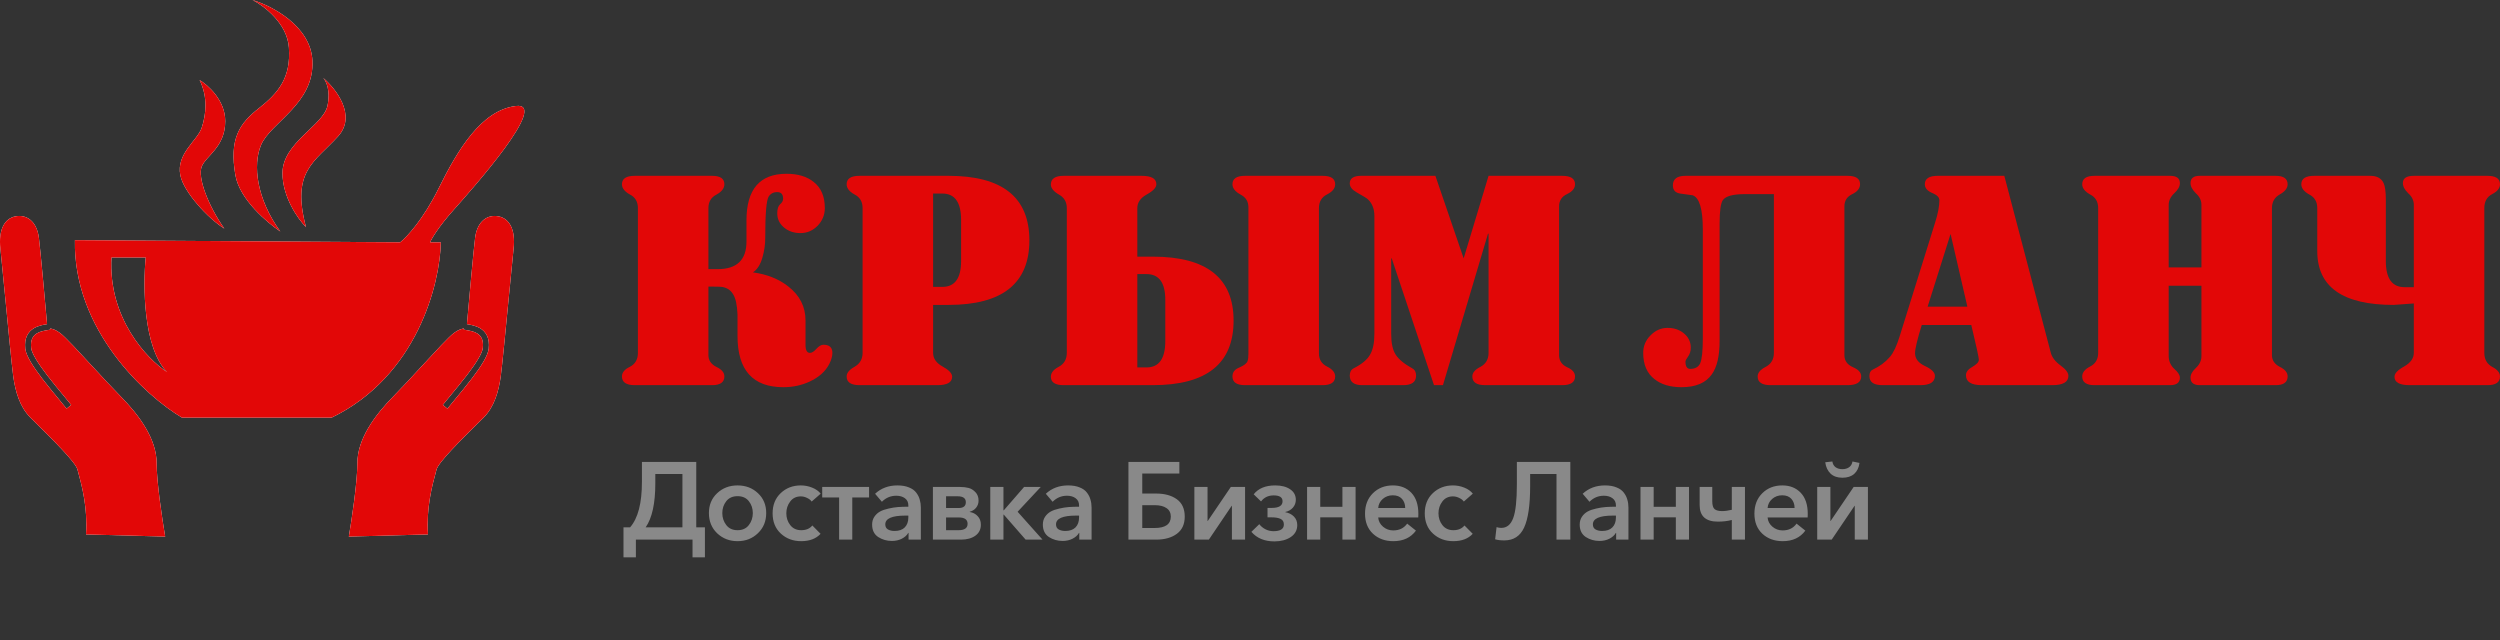 <svg width="410" height="105" viewBox="0 0 410 105" fill="none" xmlns="http://www.w3.org/2000/svg">
<rect x="0" y="0" width="410" height="105" fill="#333333" stroke="none"/>
<path d="M38.605 28.742C39.303 32.745 43.869 36.548 45.975 37.968C42.114 32.645 41.412 27.086 42.816 23.774C44.391 20.059 51.59 17.032 51.239 9.935C50.958 4.258 44.571 0.946 41.412 0C43.284 0.946 47.098 3.832 47.379 7.806C47.73 12.774 45.624 15.258 42.465 17.742C39.307 20.226 37.552 22.71 38.605 28.742Z" fill="white"/>
<path d="M38.605 28.742C39.303 32.745 43.869 36.548 45.975 37.968C42.114 32.645 41.412 27.086 42.816 23.774C44.391 20.059 51.59 17.032 51.239 9.935C50.958 4.258 44.571 0.946 41.412 0C43.284 0.946 47.098 3.832 47.379 7.806C47.73 12.774 45.624 15.258 42.465 17.742C39.307 20.226 37.552 22.71 38.605 28.742Z" fill="#E20707"/>
<path d="M46.326 28.387C46.326 32.361 48.9 35.957 50.186 37.258C47.73 28.032 51.59 26.613 55.451 22.355C58.539 18.948 55.1 14.548 52.994 12.774C53.462 13.247 54.257 14.832 53.696 17.387C52.994 20.581 46.326 23.419 46.326 28.387Z" fill="white"/>
<path d="M46.326 28.387C46.326 32.361 48.9 35.957 50.186 37.258C47.73 28.032 51.59 26.613 55.451 22.355C58.539 18.948 55.1 14.548 52.994 12.774C53.462 13.247 54.257 14.832 53.696 17.387C52.994 20.581 46.326 23.419 46.326 28.387Z" fill="#E20707"/>
<path d="M33.082 20.936C32.38 23.065 28.87 25.194 29.572 28.742C30.122 31.519 34.135 35.839 36.794 37.494C34.135 33.71 32.38 29.097 33.082 27.323C33.784 25.548 36.942 24.129 36.942 19.871C36.942 16.465 34.135 13.957 32.731 13.129C34.135 15.968 33.784 18.806 33.082 20.936Z" fill="white"/>
<path d="M33.082 20.936C32.38 23.065 28.87 25.194 29.572 28.742C30.122 31.519 34.135 35.839 36.794 37.494C34.135 33.71 32.38 29.097 33.082 27.323C33.784 25.548 36.942 24.129 36.942 19.871C36.942 16.465 34.135 13.957 32.731 13.129C34.135 15.968 33.784 18.806 33.082 20.936Z" fill="#E20707"/>
<path d="M57.205 88C57.673 85.28 58.609 79.058 58.609 75.936C58.609 72.032 61.417 68.129 64.575 64.936C65.887 63.609 67.562 61.793 69.173 60.047C71.441 57.588 73.581 55.267 74.402 54.645C75.144 54.082 75.723 53.902 76.098 53.878L76.062 54.06C76.197 54.087 76.34 54.112 76.487 54.137C77.057 54.236 77.695 54.347 78.238 54.668C78.559 54.858 78.823 55.112 78.995 55.473C79.168 55.836 79.266 56.345 79.186 57.075C79.14 57.493 78.87 58.123 78.392 58.922C77.925 59.703 77.298 60.584 76.608 61.488C75.713 62.66 74.737 63.836 73.885 64.864C73.415 65.43 72.983 65.952 72.623 66.402L73.374 67.017C73.714 66.591 74.136 66.083 74.6 65.523C75.462 64.483 76.469 63.268 77.373 62.085C78.072 61.17 78.724 60.255 79.219 59.428C79.703 58.619 80.075 57.83 80.146 57.183C80.242 56.316 80.135 55.613 79.866 55.048C79.595 54.481 79.18 54.093 78.726 53.824C78.013 53.403 77.145 53.256 76.576 53.159C76.95 48.898 77.648 41.166 77.912 39.032C78.263 36.194 80.017 35.129 81.772 35.484C83.527 35.839 84.58 37.613 84.229 40.806C84.094 42.028 83.806 45.016 83.481 48.379C82.958 53.806 82.34 60.208 82.123 61.742C81.772 64.226 81.07 66.71 79.315 68.484C79.022 68.781 78.619 69.178 78.152 69.639C75.828 71.931 71.887 75.818 71.594 77C71.55 77.179 71.489 77.402 71.418 77.666C70.918 79.502 69.884 83.302 70.191 87.645L57.205 88Z" fill="white"/>
<path d="M57.205 88C57.673 85.28 58.609 79.058 58.609 75.936C58.609 72.032 61.417 68.129 64.575 64.936C65.887 63.609 67.562 61.793 69.173 60.047C71.441 57.588 73.581 55.267 74.402 54.645C75.144 54.082 75.723 53.902 76.098 53.878L76.062 54.06C76.197 54.087 76.34 54.112 76.487 54.137C77.057 54.236 77.695 54.347 78.238 54.668C78.559 54.858 78.823 55.112 78.995 55.473C79.168 55.836 79.266 56.345 79.186 57.075C79.14 57.493 78.87 58.123 78.392 58.922C77.925 59.703 77.298 60.584 76.608 61.488C75.713 62.66 74.737 63.836 73.885 64.864C73.415 65.43 72.983 65.952 72.623 66.402L73.374 67.017C73.714 66.591 74.136 66.083 74.6 65.523C75.462 64.483 76.469 63.268 77.373 62.085C78.072 61.17 78.724 60.255 79.219 59.428C79.703 58.619 80.075 57.83 80.146 57.183C80.242 56.316 80.135 55.613 79.866 55.048C79.595 54.481 79.18 54.093 78.726 53.824C78.013 53.403 77.145 53.256 76.576 53.159C76.95 48.898 77.648 41.166 77.912 39.032C78.263 36.194 80.017 35.129 81.772 35.484C83.527 35.839 84.58 37.613 84.229 40.806C84.094 42.028 83.806 45.016 83.481 48.379C82.958 53.806 82.34 60.208 82.123 61.742C81.772 64.226 81.07 66.71 79.315 68.484C79.022 68.781 78.619 69.178 78.152 69.639C75.828 71.931 71.887 75.818 71.594 77C71.55 77.179 71.489 77.402 71.418 77.666C70.918 79.502 69.884 83.302 70.191 87.645L57.205 88Z" fill="#E20707"/>
<path d="M27.091 88C26.623 85.28 25.687 79.058 25.687 75.936C25.687 72.032 22.879 68.129 19.721 64.936C18.409 63.609 16.734 61.793 15.123 60.047C12.855 57.588 10.715 55.267 9.894 54.645C9.152 54.082 8.573 53.902 8.198 53.878L8.234 54.06C8.099 54.087 7.956 54.112 7.809 54.137C7.239 54.236 6.601 54.347 6.058 54.668C5.737 54.858 5.472 55.112 5.301 55.473C5.128 55.836 5.03 56.345 5.11 57.075C5.156 57.493 5.426 58.123 5.904 58.922C6.371 59.703 6.998 60.584 7.688 61.488C8.583 62.66 9.559 63.836 10.411 64.864C10.88 65.43 11.313 65.952 11.673 66.402L10.922 67.017C10.582 66.591 10.16 66.083 9.696 65.523C8.834 64.483 7.827 63.268 6.923 62.085C6.224 61.17 5.572 60.255 5.077 59.428C4.593 58.619 4.221 57.83 4.149 57.183C4.054 56.316 4.161 55.613 4.43 55.048C4.701 54.481 5.116 54.093 5.57 53.824C6.283 53.403 7.15 53.256 7.72 53.159C7.346 48.898 6.648 41.166 6.384 39.032C6.033 36.194 4.279 35.129 2.524 35.484C0.769 35.839 -0.284 37.613 0.067 40.806C0.202 42.028 0.49 45.016 0.815 48.379C1.338 53.806 1.956 60.208 2.173 61.742C2.524 64.226 3.226 66.71 4.981 68.484C5.274 68.781 5.677 69.178 6.144 69.639C8.468 71.931 12.409 75.818 12.701 77C12.746 77.179 12.806 77.402 12.878 77.666C13.378 79.502 14.412 83.302 14.105 87.645L27.091 88Z" fill="white"/>
<path d="M27.091 88C26.623 85.28 25.687 79.058 25.687 75.936C25.687 72.032 22.879 68.129 19.721 64.936C18.409 63.609 16.734 61.793 15.123 60.047C12.855 57.588 10.715 55.267 9.894 54.645C9.152 54.082 8.573 53.902 8.198 53.878L8.234 54.06C8.099 54.087 7.956 54.112 7.809 54.137C7.239 54.236 6.601 54.347 6.058 54.668C5.737 54.858 5.472 55.112 5.301 55.473C5.128 55.836 5.03 56.345 5.11 57.075C5.156 57.493 5.426 58.123 5.904 58.922C6.371 59.703 6.998 60.584 7.688 61.488C8.583 62.66 9.559 63.836 10.411 64.864C10.88 65.43 11.313 65.952 11.673 66.402L10.922 67.017C10.582 66.591 10.16 66.083 9.696 65.523C8.834 64.483 7.827 63.268 6.923 62.085C6.224 61.17 5.572 60.255 5.077 59.428C4.593 58.619 4.221 57.83 4.149 57.183C4.054 56.316 4.161 55.613 4.43 55.048C4.701 54.481 5.116 54.093 5.57 53.824C6.283 53.403 7.15 53.256 7.72 53.159C7.346 48.898 6.648 41.166 6.384 39.032C6.033 36.194 4.279 35.129 2.524 35.484C0.769 35.839 -0.284 37.613 0.067 40.806C0.202 42.028 0.49 45.016 0.815 48.379C1.338 53.806 1.956 60.208 2.173 61.742C2.524 64.226 3.226 66.71 4.981 68.484C5.274 68.781 5.677 69.178 6.144 69.639C8.468 71.931 12.409 75.818 12.701 77C12.746 77.179 12.806 77.402 12.878 77.666C13.378 79.502 14.412 83.302 14.105 87.645L27.091 88Z" fill="#E20707"/>
<path fill-rule="evenodd" clip-rule="evenodd" d="M65.628 39.742C66.681 38.914 69.419 35.981 71.945 30.871C75.104 24.484 78.965 18.097 84.58 17.387C90.195 16.677 77.561 30.871 74.402 34.419C71.875 37.258 70.776 39.151 70.542 39.742H72.296C72.179 46.484 68.436 61.671 54.398 68.484H29.831C23.865 64.936 12.003 54.148 12.284 39.387L65.628 39.742ZM18.284 42.226H23.9C23.432 46.839 23.478 57.058 27.409 61.032C24.134 58.903 17.723 52.161 18.284 42.226Z" fill="white"/>
<path fill-rule="evenodd" clip-rule="evenodd" d="M65.628 39.742C66.681 38.914 69.419 35.981 71.945 30.871C75.104 24.484 78.965 18.097 84.58 17.387C90.195 16.677 77.561 30.871 74.402 34.419C71.875 37.258 70.776 39.151 70.542 39.742H72.296C72.179 46.484 68.436 61.671 54.398 68.484H29.831C23.865 64.936 12.003 54.148 12.284 39.387L65.628 39.742ZM18.284 42.226H23.9C23.432 46.839 23.478 57.058 27.409 61.032C24.134 58.903 17.723 52.161 18.284 42.226Z" fill="#E20707"/>
<path d="M104.616 57.873V34.127C104.616 33.078 104.172 32.331 103.285 31.886C102.428 31.409 102 30.852 102 30.217C102 29.295 102.704 28.834 104.111 28.834H116.778C118.124 28.834 118.797 29.295 118.797 30.217C118.797 30.884 118.353 31.456 117.466 31.933C116.609 32.378 116.181 33.109 116.181 34.127V44.14H117.695C120.847 44.14 122.422 42.63 122.422 39.61V36.129C122.422 31.043 124.61 28.5 128.985 28.5C130.851 28.5 132.335 28.945 133.437 29.835C134.66 30.789 135.272 32.219 135.272 34.127C135.272 35.239 134.875 36.209 134.079 37.035C133.284 37.83 132.351 38.227 131.28 38.227C130.27 38.227 129.413 37.957 128.71 37.417C127.884 36.781 127.471 35.971 127.471 34.985C127.471 34.286 127.624 33.793 127.93 33.507C128.266 33.221 128.434 32.919 128.434 32.601C128.434 31.87 128.113 31.504 127.471 31.504C126.828 31.504 126.354 31.758 126.048 32.267C125.681 32.871 125.497 35.16 125.497 39.133C125.497 40.119 125.344 41.152 125.038 42.233C124.702 43.409 124.182 44.22 123.478 44.665C125.803 44.983 127.746 45.762 129.306 47.001C131.173 48.464 132.106 50.323 132.106 52.58V56.586C132.106 57.444 132.351 57.873 132.84 57.873C133.146 57.873 133.498 57.651 133.896 57.206C134.293 56.761 134.676 56.538 135.043 56.538C136.022 56.538 136.511 56.983 136.511 57.873C136.511 58.414 136.343 59.018 136.007 59.685C135.364 60.925 134.278 61.895 132.748 62.594C131.433 63.198 130.01 63.5 128.48 63.5C123.463 63.5 120.954 60.703 120.954 55.108C120.954 52.66 120.954 51.499 120.954 51.627C120.893 50.037 120.648 48.909 120.219 48.241C119.822 47.574 119.21 47.176 118.384 47.049C118.2 47.017 117.466 47.001 116.181 47.001V58.255C116.181 59.081 116.609 59.717 117.466 60.162C118.353 60.575 118.797 61.1 118.797 61.736C118.797 62.689 118.124 63.166 116.778 63.166H104.111C102.704 63.166 102 62.689 102 61.736C102 61.1 102.428 60.575 103.285 60.162C104.172 59.717 104.616 58.954 104.616 57.873Z" fill="#E20707"/>
<path d="M141.465 57.873V34.127C141.465 33.078 141.022 32.331 140.135 31.886C139.278 31.409 138.85 30.852 138.85 30.217C138.85 29.295 139.553 28.834 140.961 28.834H155.555C164.397 28.834 168.818 32.362 168.818 39.42C168.818 46.477 164.397 50.005 155.555 50.005H153.03V57.873C153.03 58.795 153.551 59.542 154.591 60.114C155.631 60.687 156.151 61.243 156.151 61.783C156.151 62.705 155.34 63.166 153.719 63.166H140.961C139.553 63.166 138.85 62.689 138.85 61.736C138.85 61.163 139.278 60.639 140.135 60.162C141.022 59.654 141.465 58.891 141.465 57.873ZM153.03 31.742V47.049H154.545C156.595 47.049 157.62 45.634 157.62 42.805V36.082C157.62 33.189 156.595 31.742 154.545 31.742H153.03Z" fill="#E20707"/>
<path d="M186.521 44.951V60.258H188.035C190.085 60.258 191.11 58.811 191.11 55.918V49.195C191.11 46.366 190.085 44.951 188.035 44.951H186.521ZM186.521 34.127V42.09H189.045C197.887 42.09 202.308 45.587 202.308 52.58C202.308 59.638 197.887 63.166 189.045 63.166H174.451C173.044 63.166 172.34 62.705 172.34 61.783C172.34 61.148 172.768 60.607 173.625 60.162C174.512 59.685 174.956 58.922 174.956 57.873V34.127C174.956 33.109 174.512 32.362 173.625 31.886C172.768 31.377 172.34 30.837 172.34 30.264C172.34 29.311 173.044 28.834 174.451 28.834H187.209C188.831 28.834 189.642 29.295 189.642 30.217C189.642 30.757 189.121 31.313 188.081 31.886C187.041 32.458 186.521 33.205 186.521 34.127ZM216.902 28.834C218.279 28.834 218.967 29.295 218.967 30.217C218.967 30.884 218.523 31.441 217.636 31.886C216.749 32.331 216.305 33.078 216.305 34.127V57.969C216.305 58.954 216.749 59.669 217.636 60.114C218.523 60.559 218.967 61.1 218.967 61.736C218.967 62.689 218.279 63.166 216.902 63.166H204.19C202.813 63.166 202.124 62.689 202.124 61.736C202.124 61.068 202.476 60.591 203.18 60.305C204.006 59.956 204.48 59.59 204.603 59.208C204.694 58.922 204.74 58.525 204.74 58.016V33.984C204.74 33.03 204.297 32.331 203.409 31.886C202.553 31.409 202.124 30.852 202.124 30.217C202.124 29.295 202.813 28.834 204.19 28.834H216.902Z" fill="#E20707"/>
<path d="M244.033 38.323L236.644 63.166H235.175L228.245 42.376H228.154V54.726C228.154 56.252 228.398 57.397 228.888 58.159C229.377 58.922 230.28 59.669 231.596 60.401C232.024 60.623 232.238 61.02 232.238 61.593C232.238 62.642 231.534 63.166 230.127 63.166H223.427C222.05 63.166 221.361 62.642 221.361 61.593C221.361 61.02 221.576 60.623 222.004 60.401C223.319 59.733 224.207 59.002 224.666 58.207C225.155 57.412 225.4 56.252 225.4 54.726V35.414C225.4 34.27 225.048 33.364 224.344 32.696C224.191 32.537 223.549 32.14 222.417 31.504C221.713 31.091 221.361 30.614 221.361 30.074C221.361 29.247 221.989 28.834 223.243 28.834H235.405L240.04 42.376L244.124 28.834H256.194C257.602 28.834 258.305 29.295 258.305 30.217C258.305 30.884 257.862 31.425 256.974 31.838C256.118 32.251 255.689 32.919 255.689 33.841V58.255C255.689 59.145 256.118 59.797 256.974 60.21C257.862 60.591 258.305 61.1 258.305 61.736C258.305 62.689 257.602 63.166 256.194 63.166H243.574C242.166 63.166 241.463 62.689 241.463 61.736C241.463 61.132 241.906 60.607 242.793 60.162C243.681 59.685 244.124 58.922 244.124 57.873V38.323H244.033Z" fill="#E20707"/>
<path d="M302.988 63.166H290.367C288.96 63.166 288.256 62.689 288.256 61.736C288.256 61.132 288.7 60.607 289.587 60.162C290.474 59.685 290.918 58.922 290.918 57.873V31.838H286.099C284.233 31.838 283.055 32.156 282.565 32.792C282.198 33.3 282.015 34.588 282.015 36.654V55.871C282.015 58.382 281.586 60.226 280.73 61.402C279.751 62.801 278.098 63.5 275.773 63.5C273.907 63.5 272.423 63.055 271.322 62.165C270.098 61.211 269.486 59.781 269.486 57.873C269.486 56.761 269.884 55.807 270.679 55.012C271.475 54.186 272.408 53.773 273.479 53.773C274.488 53.773 275.345 54.043 276.049 54.583C276.875 55.219 277.288 56.029 277.288 57.015C277.288 57.587 277.135 58.08 276.829 58.493C276.553 58.875 276.416 59.145 276.416 59.304C276.416 60.099 276.676 60.496 277.196 60.496C278.022 60.496 278.573 60.178 278.848 59.542C279.123 58.875 279.261 57.524 279.261 55.489V37.608C279.261 34.301 278.71 32.442 277.609 32.029C276.936 31.933 276.247 31.838 275.544 31.742C274.748 31.615 274.351 31.17 274.351 30.407C274.351 29.358 275.039 28.834 276.416 28.834H302.988C304.365 28.834 305.053 29.295 305.053 30.217C305.053 30.884 304.625 31.425 303.768 31.838C302.911 32.251 302.483 32.919 302.483 33.841V58.255C302.483 59.145 302.942 59.797 303.86 60.21C304.778 60.591 305.236 61.1 305.236 61.736C305.236 62.689 304.487 63.166 302.988 63.166Z" fill="#E20707"/>
<path d="M314.939 63.166H308.743C307.305 63.166 306.586 62.673 306.586 61.688C306.586 61.148 306.755 60.798 307.091 60.639C308.254 60.099 309.202 59.399 309.937 58.541C310.518 57.873 311.053 56.745 311.543 55.155L317.371 36.463C317.83 35.001 318.06 33.793 318.06 32.839C318.06 32.362 317.662 31.965 316.866 31.647C316.071 31.297 315.673 30.821 315.673 30.217C315.673 29.295 316.377 28.834 317.784 28.834H328.707L336.325 57.826C336.509 58.589 337.059 59.304 337.977 59.971C338.803 60.575 339.216 61.132 339.216 61.64C339.216 62.658 338.329 63.166 336.554 63.166H325.035C323.291 63.166 322.419 62.626 322.419 61.545C322.419 61.005 322.771 60.544 323.475 60.162C324.179 59.749 324.53 59.367 324.53 59.018C324.53 58.636 324.117 56.729 323.291 53.296H315.168C314.434 55.68 314.067 57.222 314.067 57.921C314.067 58.811 314.602 59.51 315.673 60.019C316.775 60.528 317.325 61.068 317.325 61.64C317.325 62.658 316.53 63.166 314.939 63.166ZM319.895 38.371L316.132 50.292H322.649L319.895 38.371Z" fill="#E20707"/>
<path d="M355.665 43.854H361.035V33.602C361.035 32.871 360.729 32.235 360.117 31.695C359.536 31.123 359.245 30.566 359.245 30.026C359.245 29.231 359.75 28.834 360.759 28.834H373.196C374.512 28.834 375.17 29.295 375.17 30.217C375.17 30.852 374.741 31.409 373.885 31.886C373.028 32.362 372.6 33.109 372.6 34.127V58.255C372.6 59.081 373.028 59.717 373.885 60.162C374.741 60.575 375.17 61.1 375.17 61.736C375.17 62.689 374.512 63.166 373.196 63.166H360.759C359.75 63.166 359.245 62.753 359.245 61.926C359.245 61.418 359.536 60.893 360.117 60.353C360.729 59.781 361.035 59.129 361.035 58.398V46.858H355.665V58.35C355.665 59.208 355.971 59.924 356.583 60.496C357.195 61.036 357.501 61.513 357.501 61.926C357.501 62.753 356.966 63.166 355.895 63.166H343.504C342.157 63.166 341.484 62.689 341.484 61.736C341.484 61.1 341.913 60.559 342.769 60.114C343.657 59.669 344.1 58.922 344.1 57.873V34.127C344.1 33.078 343.657 32.331 342.769 31.886C341.913 31.409 341.484 30.852 341.484 30.217C341.484 29.295 342.157 28.834 343.504 28.834H355.895C356.966 28.834 357.501 29.231 357.501 30.026C357.501 30.566 357.195 31.123 356.583 31.695C355.971 32.267 355.665 32.903 355.665 33.602V43.854Z" fill="#E20707"/>
<path d="M407.935 63.166H395.177C393.524 63.166 392.698 62.705 392.698 61.783C392.698 61.243 393.218 60.687 394.259 60.114C395.33 59.51 395.865 58.763 395.865 57.873V49.767C393.876 49.926 392.775 50.005 392.561 50.005C384.208 50.005 380.032 47.065 380.032 41.184V34.127C380.032 33.078 379.588 32.331 378.701 31.886C377.844 31.409 377.416 30.852 377.416 30.217C377.416 29.295 378.12 28.834 379.527 28.834H388.706C389.807 28.834 390.541 29.231 390.909 30.026C391.153 30.535 391.276 31.441 391.276 32.744V42.805C391.276 45.666 392.301 47.097 394.35 47.097H395.865V33.602C395.865 32.871 395.559 32.235 394.947 31.695C394.366 31.123 394.075 30.566 394.075 30.026C394.075 29.231 394.672 28.834 395.865 28.834H407.935C409.312 28.834 410 29.295 410 30.217C410 30.852 409.572 31.393 408.715 31.838C407.858 32.283 407.43 33.046 407.43 34.127V57.873C407.43 58.922 407.858 59.685 408.715 60.162C409.572 60.607 410 61.132 410 61.736C410 62.689 409.312 63.166 407.935 63.166Z" fill="#E20707"/>
<path d="M102.252 91.398V86.484H103.332C104.628 85.008 105.276 82.524 105.276 79.032V75.756H114.186V86.484H115.608V91.398H113.574V88.5H104.286V91.398H102.252ZM105.888 86.484H111.918V77.736H107.472V79.266C107.472 82.554 106.944 84.96 105.888 86.484ZM116.262 84.144C116.262 82.812 116.712 81.726 117.612 80.886C118.512 80.034 119.628 79.608 120.96 79.608C122.292 79.608 123.408 80.034 124.308 80.886C125.208 81.726 125.658 82.812 125.658 84.144C125.658 85.488 125.202 86.592 124.29 87.456C123.39 88.32 122.28 88.752 120.96 88.752C119.64 88.752 118.524 88.32 117.612 87.456C116.712 86.592 116.262 85.488 116.262 84.144ZM119.106 82.2C118.674 82.752 118.458 83.4 118.458 84.144C118.458 84.888 118.674 85.542 119.106 86.106C119.538 86.67 120.156 86.952 120.96 86.952C121.764 86.952 122.382 86.67 122.814 86.106C123.246 85.542 123.462 84.888 123.462 84.144C123.462 83.4 123.246 82.752 122.814 82.2C122.382 81.648 121.764 81.372 120.96 81.372C120.156 81.372 119.538 81.648 119.106 82.2ZM134.592 80.958L133.116 82.254C132.948 82.014 132.696 81.816 132.36 81.66C132.024 81.492 131.682 81.408 131.334 81.408C130.59 81.408 130.008 81.69 129.588 82.254C129.168 82.806 128.958 83.448 128.958 84.18C128.958 84.924 129.174 85.572 129.606 86.124C130.038 86.676 130.638 86.952 131.406 86.952C132.198 86.952 132.804 86.694 133.224 86.178L134.574 87.546C133.83 88.35 132.768 88.752 131.388 88.752C130.068 88.752 128.958 88.338 128.058 87.51C127.158 86.682 126.708 85.572 126.708 84.18C126.708 82.812 127.152 81.708 128.04 80.868C128.928 80.028 130.026 79.608 131.334 79.608C131.97 79.608 132.588 79.728 133.188 79.968C133.788 80.208 134.256 80.538 134.592 80.958ZM137.614 88.5V81.588H134.842V79.86H142.528V81.588H139.774V88.5H137.614ZM149.004 88.5V87.402H148.95C148.734 87.786 148.38 88.104 147.888 88.356C147.408 88.596 146.868 88.716 146.268 88.716C145.44 88.716 144.69 88.5 144.018 88.068C143.358 87.624 143.028 86.946 143.028 86.034C143.028 85.542 143.148 85.116 143.388 84.756C143.64 84.384 143.952 84.096 144.324 83.892C144.696 83.688 145.158 83.526 145.71 83.406C146.274 83.274 146.802 83.19 147.294 83.154C147.798 83.118 148.356 83.1 148.968 83.1V82.884C148.968 82.38 148.782 81.99 148.41 81.714C148.038 81.438 147.564 81.3 146.988 81.3C146.076 81.3 145.29 81.63 144.63 82.29L143.514 80.976C144.498 80.064 145.716 79.608 147.168 79.608C147.912 79.608 148.542 79.716 149.058 79.932C149.586 80.136 149.988 80.424 150.264 80.796C150.54 81.156 150.732 81.54 150.84 81.948C150.96 82.344 151.02 82.776 151.02 83.244V88.5H149.004ZM148.968 84.864V84.558H148.482C146.286 84.558 145.188 85.038 145.188 85.998C145.188 86.382 145.332 86.658 145.62 86.826C145.92 86.994 146.28 87.078 146.7 87.078C147.432 87.078 147.99 86.886 148.374 86.502C148.77 86.106 148.968 85.56 148.968 84.864ZM152.996 88.5V79.86H157.46C157.976 79.86 158.438 79.914 158.846 80.022C159.266 80.13 159.644 80.364 159.98 80.724C160.316 81.072 160.484 81.534 160.484 82.11C160.484 82.554 160.346 82.944 160.07 83.28C159.806 83.604 159.458 83.82 159.026 83.928V83.964C159.566 84.048 160.004 84.276 160.34 84.648C160.688 85.008 160.862 85.476 160.862 86.052C160.862 86.82 160.562 87.42 159.962 87.852C159.362 88.284 158.57 88.5 157.586 88.5H152.996ZM155.156 86.952H157.19C158.186 86.952 158.684 86.604 158.684 85.908C158.684 85.212 158.204 84.864 157.244 84.864H155.156V86.952ZM155.156 83.316H157.208C158 83.316 158.396 82.998 158.396 82.362C158.396 81.714 157.946 81.39 157.046 81.39H155.156V83.316ZM162.406 88.5V79.86H164.566V83.694H164.62L167.95 79.86H170.686L166.888 83.928L170.974 88.5H168.202L164.62 84.396H164.566V88.5H162.406ZM177.003 88.5V87.402H176.949C176.733 87.786 176.379 88.104 175.887 88.356C175.407 88.596 174.867 88.716 174.267 88.716C173.439 88.716 172.689 88.5 172.017 88.068C171.357 87.624 171.027 86.946 171.027 86.034C171.027 85.542 171.147 85.116 171.387 84.756C171.639 84.384 171.951 84.096 172.323 83.892C172.695 83.688 173.157 83.526 173.709 83.406C174.273 83.274 174.801 83.19 175.293 83.154C175.797 83.118 176.355 83.1 176.967 83.1V82.884C176.967 82.38 176.781 81.99 176.409 81.714C176.037 81.438 175.563 81.3 174.987 81.3C174.075 81.3 173.289 81.63 172.629 82.29L171.513 80.976C172.497 80.064 173.715 79.608 175.167 79.608C175.911 79.608 176.541 79.716 177.057 79.932C177.585 80.136 177.987 80.424 178.263 80.796C178.539 81.156 178.731 81.54 178.839 81.948C178.959 82.344 179.019 82.776 179.019 83.244V88.5H177.003ZM176.967 84.864V84.558H176.481C174.285 84.558 173.187 85.038 173.187 85.998C173.187 86.382 173.331 86.658 173.619 86.826C173.919 86.994 174.279 87.078 174.699 87.078C175.431 87.078 175.989 86.886 176.373 86.502C176.769 86.106 176.967 85.56 176.967 84.864ZM185.064 88.5V75.756H193.416V77.664H187.332V80.94H189.582C190.998 80.94 192.138 81.252 193.002 81.876C193.866 82.5 194.298 83.448 194.298 84.72C194.298 85.968 193.866 86.91 193.002 87.546C192.138 88.182 191.004 88.5 189.6 88.5H185.064ZM187.332 86.592H189.348C191.124 86.592 192.012 85.968 192.012 84.72C192.012 84.108 191.778 83.646 191.31 83.334C190.854 83.01 190.2 82.848 189.348 82.848H187.332V86.592ZM195.876 88.5V79.86H198.036V85.44H198.072L201.852 79.86H204.192V88.5H202.032V82.956H201.996L198.252 88.5H195.876ZM209.006 88.788C207.386 88.788 206.126 88.266 205.226 87.222L206.522 85.962C206.774 86.298 207.104 86.574 207.512 86.79C207.932 87.006 208.376 87.114 208.844 87.114C209.984 87.114 210.554 86.748 210.554 86.016C210.554 85.572 210.374 85.266 210.014 85.098C209.666 84.93 209.18 84.846 208.556 84.846H207.872V83.298H208.556C209.744 83.298 210.338 82.932 210.338 82.2C210.338 81.564 209.852 81.246 208.88 81.246C208.004 81.246 207.314 81.576 206.81 82.236L205.604 81.066C206.372 80.094 207.548 79.608 209.132 79.608C210.152 79.608 210.968 79.818 211.58 80.238C212.204 80.658 212.516 81.234 212.516 81.966C212.516 82.458 212.354 82.89 212.03 83.262C211.706 83.622 211.292 83.856 210.788 83.964V84C211.376 84.108 211.85 84.348 212.21 84.72C212.57 85.092 212.75 85.554 212.75 86.106C212.75 86.946 212.39 87.606 211.67 88.086C210.962 88.554 210.074 88.788 209.006 88.788ZM214.361 88.5V79.86H216.521V83.118H220.157V79.86H222.317V88.5H220.157V84.846H216.521V88.5H214.361ZM226.024 83.316H230.452C230.452 82.716 230.278 82.218 229.93 81.822C229.582 81.426 229.078 81.228 228.418 81.228C227.782 81.228 227.236 81.426 226.78 81.822C226.324 82.218 226.072 82.716 226.024 83.316ZM232.612 84.288C232.612 84.54 232.606 84.732 232.594 84.864H226.024C226.072 85.464 226.336 85.968 226.816 86.376C227.296 86.784 227.854 86.988 228.49 86.988C229.486 86.988 230.248 86.616 230.776 85.872L232.216 87.024C231.364 88.176 230.128 88.752 228.508 88.752C227.152 88.752 226.036 88.344 225.16 87.528C224.296 86.712 223.864 85.614 223.864 84.234C223.864 82.854 224.296 81.738 225.16 80.886C226.024 80.034 227.116 79.608 228.436 79.608C229.684 79.608 230.692 80.01 231.46 80.814C232.228 81.618 232.612 82.776 232.612 84.288ZM241.544 80.958L240.068 82.254C239.9 82.014 239.648 81.816 239.312 81.66C238.976 81.492 238.634 81.408 238.286 81.408C237.542 81.408 236.96 81.69 236.54 82.254C236.12 82.806 235.91 83.448 235.91 84.18C235.91 84.924 236.126 85.572 236.558 86.124C236.99 86.676 237.59 86.952 238.358 86.952C239.15 86.952 239.756 86.694 240.176 86.178L241.526 87.546C240.782 88.35 239.72 88.752 238.34 88.752C237.02 88.752 235.91 88.338 235.01 87.51C234.11 86.682 233.66 85.572 233.66 84.18C233.66 82.812 234.104 81.708 234.992 80.868C235.88 80.028 236.978 79.608 238.286 79.608C238.922 79.608 239.54 79.728 240.14 79.968C240.74 80.208 241.208 80.538 241.544 80.958ZM246.715 88.626C246.103 88.626 245.599 88.566 245.203 88.446L245.437 86.448C245.689 86.532 245.947 86.574 246.211 86.574C247.111 86.574 247.759 86.046 248.155 84.99C248.563 83.934 248.767 82.068 248.767 79.392V75.756H257.533V88.5H255.265V77.736H250.945V79.698C250.945 82.83 250.615 85.104 249.955 86.52C249.307 87.924 248.227 88.626 246.715 88.626ZM265.048 88.5V87.402H264.994C264.778 87.786 264.424 88.104 263.932 88.356C263.452 88.596 262.912 88.716 262.312 88.716C261.484 88.716 260.734 88.5 260.062 88.068C259.402 87.624 259.072 86.946 259.072 86.034C259.072 85.542 259.192 85.116 259.432 84.756C259.684 84.384 259.996 84.096 260.368 83.892C260.74 83.688 261.202 83.526 261.754 83.406C262.318 83.274 262.846 83.19 263.338 83.154C263.842 83.118 264.4 83.1 265.012 83.1V82.884C265.012 82.38 264.826 81.99 264.454 81.714C264.082 81.438 263.608 81.3 263.032 81.3C262.12 81.3 261.334 81.63 260.674 82.29L259.558 80.976C260.542 80.064 261.76 79.608 263.212 79.608C263.956 79.608 264.586 79.716 265.102 79.932C265.63 80.136 266.032 80.424 266.308 80.796C266.584 81.156 266.776 81.54 266.884 81.948C267.004 82.344 267.064 82.776 267.064 83.244V88.5H265.048ZM265.012 84.864V84.558H264.526C262.33 84.558 261.232 85.038 261.232 85.998C261.232 86.382 261.376 86.658 261.664 86.826C261.964 86.994 262.324 87.078 262.744 87.078C263.476 87.078 264.034 86.886 264.418 86.502C264.814 86.106 265.012 85.56 265.012 84.864ZM269.041 88.5V79.86H271.201V83.118H274.837V79.86H276.997V88.5H274.837V84.846H271.201V88.5H269.041ZM284.016 88.5V85.278C283.32 85.458 282.558 85.548 281.73 85.548C279.738 85.548 278.742 84.642 278.742 82.83V79.86H280.812V82.218C280.812 82.842 280.938 83.268 281.19 83.496C281.454 83.712 281.868 83.82 282.432 83.82C282.876 83.82 283.404 83.748 284.016 83.604V79.86H286.176V88.5H284.016ZM289.884 83.316H294.312C294.312 82.716 294.138 82.218 293.79 81.822C293.442 81.426 292.938 81.228 292.278 81.228C291.642 81.228 291.096 81.426 290.64 81.822C290.184 82.218 289.932 82.716 289.884 83.316ZM296.472 84.288C296.472 84.54 296.466 84.732 296.454 84.864H289.884C289.932 85.464 290.196 85.968 290.676 86.376C291.156 86.784 291.714 86.988 292.35 86.988C293.346 86.988 294.108 86.616 294.636 85.872L296.076 87.024C295.224 88.176 293.988 88.752 292.368 88.752C291.012 88.752 289.896 88.344 289.02 87.528C288.156 86.712 287.724 85.614 287.724 84.234C287.724 82.854 288.156 81.738 289.02 80.886C289.884 80.034 290.976 79.608 292.296 79.608C293.544 79.608 294.552 80.01 295.32 80.814C296.088 81.618 296.472 82.776 296.472 84.288ZM302.146 78.348C301.342 78.348 300.7 78.126 300.22 77.682C299.74 77.226 299.446 76.602 299.338 75.81L300.508 75.684C300.568 76.092 300.742 76.404 301.03 76.62C301.33 76.836 301.702 76.944 302.146 76.944C302.59 76.944 302.962 76.836 303.262 76.62C303.562 76.404 303.742 76.092 303.802 75.684L304.954 75.918C304.858 76.686 304.57 77.286 304.09 77.718C303.61 78.138 302.962 78.348 302.146 78.348ZM298.024 88.5V79.86H300.184V85.44H300.22L304 79.86H306.34V88.5H304.18V82.956H304.144L300.4 88.5H298.024Z" fill="white" fill-opacity="0.42"/>
</svg>
